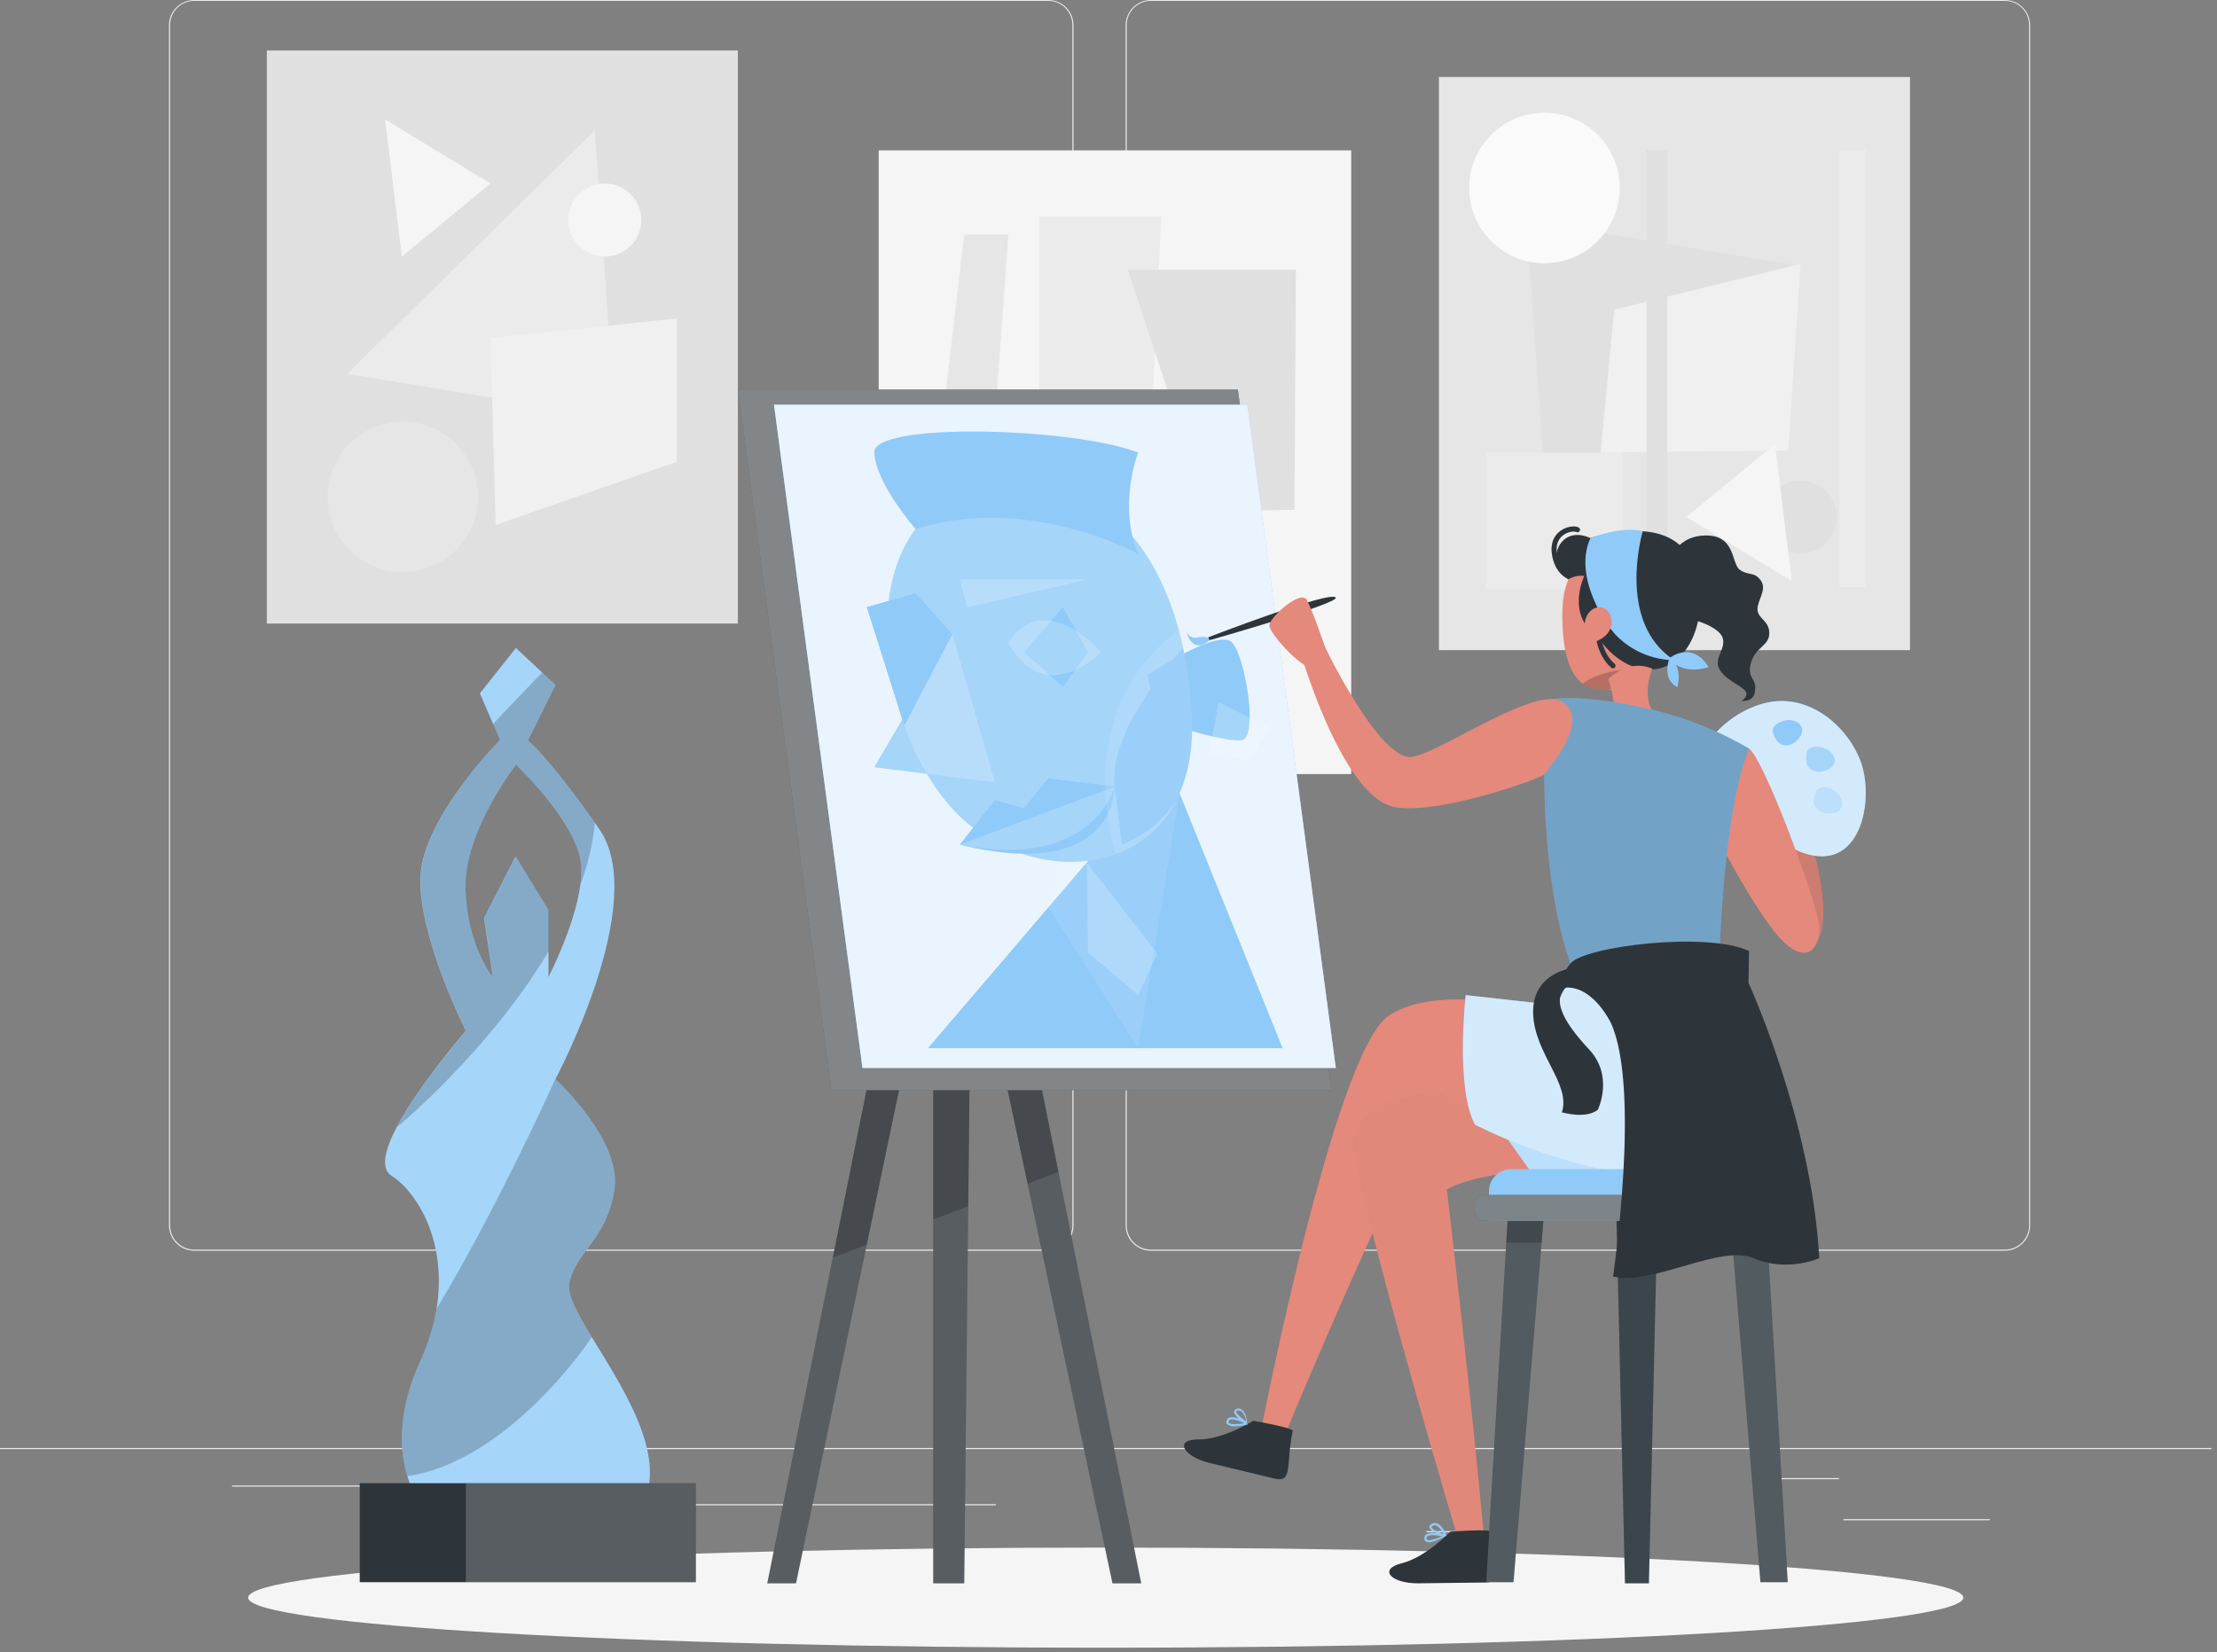 <svg width="216" height="161" viewBox="0 0 216 161" fill="none" xmlns="http://www.w3.org/2000/svg">
<rect x="0" y="0" width="216" height="161" fill="#808080" stroke="none"/>
<g clip-path="url(#clip0)">
<path d="M215.461 141.084H-6.10352e-05V141.192H215.461V141.084Z" fill="#EBEBEB"/>
<path d="M193.872 148.017H179.6V148.125H193.872V148.017Z" fill="#EBEBEB"/>
<path d="M142.73 149.189H138.985V149.297H142.73V149.189Z" fill="#EBEBEB"/>
<path d="M179.169 144.019H170.899V144.126H179.169V144.019Z" fill="#EBEBEB"/>
<path d="M41.218 144.742H22.606V144.85H41.218V144.742Z" fill="#EBEBEB"/>
<path d="M47.785 144.742H45.057V144.85H47.785V144.742Z" fill="#EBEBEB"/>
<path d="M97.022 146.561H56.653V146.669H97.022V146.561Z" fill="#EBEBEB"/>
<path d="M102.128 121.865H18.922C18.27 121.864 17.645 121.604 17.185 121.143C16.724 120.681 16.465 120.056 16.465 119.404V2.439C16.471 1.791 16.732 1.171 17.192 0.715C17.652 0.258 18.274 0.001 18.922 0H102.128C102.781 0 103.407 0.259 103.868 0.721C104.33 1.182 104.589 1.808 104.589 2.461V119.404C104.589 120.057 104.33 120.683 103.868 121.144C103.407 121.606 102.781 121.865 102.128 121.865ZM18.922 0.086C18.299 0.087 17.701 0.336 17.261 0.777C16.82 1.218 16.573 1.816 16.573 2.439V119.404C16.573 120.027 16.82 120.625 17.261 121.066C17.701 121.507 18.299 121.756 18.922 121.757H102.128C102.752 121.756 103.35 121.508 103.791 121.067C104.232 120.626 104.48 120.028 104.481 119.404V2.439C104.48 1.815 104.232 1.218 103.791 0.777C103.35 0.336 102.752 0.087 102.128 0.086H18.922Z" fill="#EBEBEB"/>
<path d="M195.341 121.865H112.13C111.478 121.864 110.853 121.604 110.392 121.143C109.93 120.682 109.671 120.056 109.67 119.404V2.439C109.676 1.791 109.939 1.171 110.399 0.714C110.86 0.258 111.482 0.001 112.13 0H195.341C195.989 0.002 196.609 0.26 197.068 0.716C197.527 1.173 197.787 1.792 197.793 2.439V119.404C197.793 120.055 197.535 120.68 197.075 121.141C196.616 121.602 195.992 121.862 195.341 121.865ZM112.13 0.086C111.507 0.087 110.909 0.336 110.468 0.777C110.027 1.218 109.778 1.815 109.777 2.439V119.404C109.778 120.028 110.027 120.626 110.468 121.067C110.909 121.508 111.507 121.756 112.13 121.757H195.341C195.965 121.756 196.563 121.508 197.004 121.067C197.445 120.626 197.693 120.028 197.694 119.404V2.439C197.693 1.815 197.445 1.218 197.004 0.777C196.563 0.336 195.965 0.087 195.341 0.086H112.13Z" fill="#EBEBEB"/>
<path d="M131.647 14.651H85.611V75.42H131.647V14.651Z" fill="#F5F5F5"/>
<path d="M101.267 21.115V47.832L111.91 47.233L113.134 21.115H101.267Z" fill="#EBEBEB"/>
<path d="M109.885 26.286H126.26L126.118 49.672L117.637 49.806L109.885 26.286Z" fill="#E0E0E0"/>
<path d="M93.941 22.839H98.25L96.742 43.704L91.355 45.036L93.941 22.839Z" fill="#E6E6E6"/>
<path d="M71.891 4.913H25.997V60.756H71.891V4.913Z" fill="#E0E0E0"/>
<path d="M57.946 12.712L33.828 36.417L59.92 40.722L57.946 12.712Z" fill="#EBEBEB"/>
<path d="M47.785 32.944L48.293 51.15L65.931 44.997V31.026L47.785 32.944Z" fill="#F0F0F0"/>
<path d="M44.426 53.599C47.289 50.737 47.289 46.096 44.426 43.233C41.563 40.371 36.922 40.371 34.06 43.233C31.197 46.096 31.197 50.737 34.06 53.599C36.922 56.462 41.563 56.462 44.426 53.599Z" fill="#E6E6E6"/>
<path d="M58.929 24.993C60.892 24.993 62.484 23.402 62.484 21.438C62.484 19.475 60.892 17.883 58.929 17.883C56.965 17.883 55.373 19.475 55.373 21.438C55.373 23.402 56.965 24.993 58.929 24.993Z" fill="#F5F5F5"/>
<path d="M37.516 11.635L47.785 17.883L39.154 24.993L37.516 11.635Z" fill="#F5F5F5"/>
<path d="M140.196 63.346L186.089 63.346V7.502L140.196 7.502V63.346Z" fill="#E6E6E6"/>
<path d="M150.693 49.513L174.812 25.808L148.72 21.503L150.693 49.513Z" fill="#E0E0E0"/>
<path d="M174.23 43.889L175.424 25.713L157.265 30.173L155.946 44.083L174.23 43.889Z" fill="#F0F0F0"/>
<path d="M150.474 25.644C154.522 25.644 157.804 22.362 157.804 18.314C157.804 14.266 154.522 10.984 150.474 10.984C146.425 10.984 143.144 14.266 143.144 18.314C143.144 22.362 146.425 25.644 150.474 25.644Z" fill="#FAFAFA"/>
<path d="M175.411 53.93C177.375 53.93 178.966 52.338 178.966 50.375C178.966 48.411 177.375 46.82 175.411 46.82C173.448 46.82 171.856 48.411 171.856 50.375C171.856 52.338 173.448 53.93 175.411 53.93Z" fill="#E0E0E0"/>
<path d="M174.571 56.623L164.302 50.375L172.933 43.265L174.571 56.623Z" fill="#F5F5F5"/>
<path d="M162.44 14.604H160.424V59.196H162.44V14.604Z" fill="#E0E0E0"/>
<path d="M181.78 14.604H179.169V57.222H181.78V14.604Z" fill="#EBEBEB"/>
<path d="M158.14 44.084H144.798V57.425H158.14V44.084Z" fill="#EBEBEB"/>
<path d="M107.73 160.544C153.875 160.544 191.282 158.36 191.282 155.666C191.282 152.972 153.875 150.788 107.73 150.788C61.586 150.788 24.179 152.972 24.179 155.666C24.179 158.36 61.586 160.544 107.73 160.544Z" fill="#F5F5F5"/>
<path d="M111.186 154.27H108.39L100.116 115.336L94.63 89.537L94.333 117.53L93.941 154.27H90.924V90.248L84.444 121.279L77.553 154.27H74.756L81.143 122.533L91.14 72.826H94.803L103.124 114.194L111.186 154.27Z" fill="#2E353A"/>
<path opacity="0.2" d="M111.186 154.27H108.39L100.116 115.336L94.63 89.537L94.333 117.53L93.941 154.27H90.924V90.248L84.444 121.279L77.553 154.27H74.756L81.143 122.533L91.14 72.826H94.803L103.124 114.194L111.186 154.27Z" fill="white"/>
<path opacity="0.2" d="M103.124 114.194L100.116 115.336L94.63 89.537L94.333 117.529L90.924 118.822V90.248L84.444 121.278L81.143 122.532L91.14 72.826H94.803L103.124 114.194Z" fill="black"/>
<path d="M129.716 106.218H81.005L71.895 37.951H120.606L129.716 106.218Z" fill="#2E353A"/>
<path opacity="0.4" d="M129.716 106.218H81.005L71.895 37.951H120.606L129.716 106.218Z" fill="white"/>
<path d="M130.147 104.059H84.03L75.407 39.434H121.524L130.147 104.059Z" fill="#90CAF9"/>
<path opacity="0.8" d="M130.147 104.059H84.03L75.407 39.434H121.524L130.147 104.059Z" fill="white"/>
<path d="M113.871 74.692L90.412 102.128H124.967L113.871 74.692Z" fill="#90CAF9"/>
<path opacity="0.2" d="M105.882 84.034L112.759 92.928L110.889 96.957L106.007 92.833L105.882 83.426" fill="white"/>
<path opacity="0.1" d="M114.927 77.303L110.889 102.128L102.141 88.412L105.882 75.183L114.927 77.303Z" fill="white"/>
<path d="M108.687 83.228C103.736 85.034 97.406 83.487 93.208 79.233C85.18 71.102 82.306 50.56 95.665 47.401C104.481 45.316 111.91 50.556 114.845 61.389C115.54 64.019 115.963 66.713 116.108 69.43C116.564 77.135 113.203 81.586 108.687 83.228Z" fill="#90CAF9"/>
<path d="M85.18 74.752L92.79 61.781L96.927 76.221L85.18 74.752Z" fill="#90CAF9"/>
<path d="M98.25 62.643C98.25 62.643 101.124 57.132 107.299 63.543C107.299 63.543 101.84 69.119 98.25 62.643Z" fill="#90CAF9"/>
<path d="M106.007 56.451H93.51L94.23 59.161L106.007 56.451Z" fill="#90CAF9"/>
<path d="M89.201 57.808L92.79 61.781L88.115 70.701L84.461 59.161L89.201 57.808Z" fill="#90CAF9"/>
<path opacity="0.2" d="M114.625 77.971C110.579 85.908 99.508 85.603 93.221 79.234C85.18 71.102 82.306 50.56 95.665 47.401C104.942 45.204 112.682 51.124 115.272 63.134C115.272 63.134 107.873 70.999 108.592 76.652L109.312 82.306C111.486 81.44 113.341 79.927 114.625 77.971Z" fill="white"/>
<path opacity="0.2" d="M85.18 74.752L92.79 61.781L96.927 76.221L85.18 74.752Z" fill="white"/>
<path opacity="0.2" d="M106.007 56.451H93.51L94.23 59.161L106.007 56.451Z" fill="white"/>
<path d="M89.201 57.808L92.79 61.781L88.115 70.701L84.461 59.161L89.201 57.808Z" fill="#90CAF9"/>
<path d="M93.51 82.306L96.927 77.941L99.758 78.76L102.128 75.842L108.592 76.635C108.592 76.635 108.881 86.042 93.51 82.306Z" fill="#90CAF9"/>
<path opacity="0.2" d="M93.51 82.306L108.592 76.652C108.592 76.652 106.541 84.891 93.51 82.306Z" fill="white"/>
<path d="M103.563 59.161L99.758 63.544L103.563 66.939L106.007 63.544L103.563 59.161Z" fill="#90CAF9"/>
<path opacity="0.2" d="M98.25 62.643C98.25 62.643 101.124 57.132 107.299 63.543C107.299 63.543 101.84 69.119 98.25 62.643Z" fill="white"/>
<path d="M89.201 51.542C89.201 51.542 85.323 47.112 85.18 44.096C85.038 41.08 104.675 41.657 110.889 44.096C110.889 44.096 108.881 49.215 110.889 53.981C110.889 53.981 100.405 48.073 89.201 51.542Z" fill="#90CAF9"/>
<path d="M111.811 65.776C111.811 65.776 118.792 61.074 120.085 62.643C121.378 64.211 122.524 71.628 121.089 72.084C119.654 72.541 112.613 70.145 112.613 70.145L111.811 65.776Z" fill="#90CAF9"/>
<path opacity="0.2" d="M118.719 68.422L117.831 73.459L121.753 74.136L123.675 70.904L118.719 68.422Z" fill="white"/>
<path opacity="0.1" d="M108.687 83.228L108.597 82.888C105.365 70.167 111.557 63.781 114.845 61.389C115.54 64.019 115.963 66.713 116.108 69.43C116.564 77.135 113.203 81.586 108.687 83.228Z" fill="white"/>
<path d="M57.657 130.281C56.261 127.967 55.218 126.071 55.468 125.002C56.209 121.8 59.036 120.874 59.851 115.987C60.652 111.178 54.296 105.322 54.111 105.145C54.111 105.145 63.35 87.908 58.394 80.798C58.243 80.582 58.097 80.367 57.963 80.169C53.331 73.593 51.439 72.145 51.439 72.145L54.124 66.733L52.831 65.539L50.267 63.139L46.755 67.556L48.048 70.546L48.707 72.089C48.707 72.089 41.153 79.721 40.963 85.499C40.774 91.278 45.389 100.439 45.389 100.439C45.389 100.439 40.821 105.679 38.641 109.842C37.525 111.997 37.038 113.845 38.137 114.552C40.722 116.215 43.592 121.072 42.536 127.518C42.238 129.267 41.709 130.968 40.963 132.577C38.623 137.697 38.973 141.515 39.697 143.829C39.961 144.767 40.39 145.652 40.963 146.44L62.915 145.863C64.638 141.131 60.441 134.879 57.657 130.281ZM50.267 74.519C50.267 74.519 56.093 80.001 56.593 84.064C56.669 84.782 56.651 85.506 56.541 86.219C56.02 90.226 53.434 95.204 53.434 95.204V92.683V88.632L50.245 83.427L47.164 89.459L48.026 95.204C48.026 95.204 45.514 92.157 45.367 86.585C45.221 81.013 50.267 74.519 50.267 74.519Z" fill="#90CAF9"/>
<path opacity="0.2" d="M57.657 130.281C56.261 127.967 55.218 126.071 55.468 125.002C56.209 121.8 59.036 120.874 59.851 115.987C60.652 111.178 54.296 105.322 54.111 105.145C54.111 105.145 63.35 87.908 58.394 80.798C58.243 80.582 58.097 80.367 57.963 80.169C53.331 73.593 51.439 72.145 51.439 72.145L54.124 66.733L52.831 65.539L50.267 63.139L46.755 67.556L48.048 70.546L48.707 72.089C48.707 72.089 41.153 79.721 40.963 85.499C40.774 91.278 45.389 100.439 45.389 100.439C45.389 100.439 40.821 105.679 38.641 109.842C37.525 111.997 37.038 113.845 38.137 114.552C40.722 116.215 43.592 121.072 42.536 127.518C42.238 129.267 41.709 130.968 40.963 132.577C38.623 137.697 38.973 141.515 39.697 143.829C39.961 144.767 40.39 145.652 40.963 146.44L62.915 145.863C64.638 141.131 60.441 134.879 57.657 130.281ZM50.267 74.519C50.267 74.519 56.093 80.001 56.593 84.064C56.669 84.782 56.651 85.506 56.541 86.219C56.02 90.226 53.434 95.204 53.434 95.204V92.683V88.632L50.245 83.427L47.164 89.459L48.026 95.204C48.026 95.204 45.514 92.157 45.367 86.585C45.221 81.013 50.267 74.519 50.267 74.519Z" fill="white"/>
<path opacity="0.2" d="M56.541 86.227C56.651 85.514 56.669 84.79 56.593 84.073C56.093 80.009 50.267 74.528 50.267 74.528C50.267 74.528 45.247 81.013 45.389 86.585C45.531 92.157 48.048 95.203 48.048 95.203L47.186 89.459L50.267 83.426L53.456 88.632V92.683C47.725 102.357 38.662 109.846 38.662 109.846C40.843 105.683 45.41 100.443 45.41 100.443C45.41 100.443 40.791 91.282 40.985 85.503C41.179 79.725 48.694 72.085 48.694 72.085L48.035 70.542C49.871 68.573 51.538 66.849 52.831 65.535L54.124 66.728L51.439 72.141C51.439 72.141 53.331 73.588 57.963 80.164C57.752 82.238 57.274 84.276 56.541 86.227Z" fill="black"/>
<path opacity="0.2" d="M55.468 125.002C55.218 126.07 56.261 127.967 57.657 130.281C56.98 131.288 56.249 132.259 55.468 133.189C49.517 140.338 43.833 143.256 39.697 143.829C38.973 141.515 38.623 137.697 40.963 132.577C41.709 130.968 42.238 129.267 42.536 127.518C48.392 117.831 54.106 105.145 54.106 105.145C54.3 105.321 60.648 111.178 59.846 115.987C59.036 120.874 56.209 121.8 55.468 125.002Z" fill="black"/>
<path d="M67.797 144.514H35.047V154.163H67.797V144.514Z" fill="#2E353A"/>
<path opacity="0.2" d="M67.797 144.514H45.389V154.163H67.797V144.514Z" fill="white"/>
<path d="M176.536 82.306C176.536 82.306 179.47 91.786 175.812 92.618C172.153 93.45 173.373 82.306 173.373 82.306H176.536Z" fill="#E4897B"/>
<path opacity="0.1" d="M176.536 82.306C176.536 82.306 179.47 91.786 175.812 92.618C172.153 93.45 173.373 82.306 173.373 82.306H176.536Z" fill="black"/>
<path d="M164.888 76.303C165.19 72.511 168.641 69.171 172.274 68.426C176.2 67.62 179.884 70.581 181.25 74.101C182.616 77.622 181.461 84.638 176.221 83.25C174.213 82.72 172.675 81.311 170.619 80.789C168.839 80.333 166.788 80.109 165.56 78.57C165.049 77.931 164.808 77.118 164.888 76.303Z" fill="#90CAF9"/>
<path opacity="0.6" d="M181.25 74.119C179.884 70.59 176.2 67.655 172.274 68.444C168.641 69.189 165.19 72.529 164.888 76.321C164.808 77.135 165.049 77.949 165.56 78.588C166.788 80.126 168.839 80.35 170.619 80.807C172.675 81.328 174.213 82.737 176.221 83.267C181.461 84.638 182.62 77.635 181.25 74.119ZM172.722 71.331C172.489 70.469 174.558 69.573 175.424 70.659C176.29 71.745 173.498 74.119 172.722 71.314V71.331ZM176.049 73.27C176.251 72.408 178.505 72.611 178.742 73.977C178.979 75.343 175.385 76.088 176.049 73.257V73.27ZM177.122 76.924C177.6 76.192 179.656 77.135 179.414 78.501C179.173 79.868 175.532 79.35 177.109 76.907L177.122 76.924Z" fill="white"/>
<path opacity="0.2" d="M176.049 73.257C176.251 72.395 178.505 72.597 178.742 73.963C178.979 75.329 175.385 76.088 176.049 73.257Z" fill="white"/>
<path opacity="0.4" d="M177.109 76.907C177.587 76.174 179.643 77.118 179.401 78.484C179.16 79.85 175.532 79.35 177.109 76.907Z" fill="white"/>
<path d="M170.408 72.938C171.938 74.119 176.837 87.478 177.191 89.848C177.544 92.218 176.105 94.372 173.373 91.356C170.641 88.339 166.478 80.01 166.478 80.01L170.408 72.938Z" fill="#E4897B"/>
<path d="M122.813 139.619L124.86 140.589C124.86 140.589 138.218 108.269 140.373 108.179C142.527 108.088 164.466 118.172 169.964 112.579C175.463 106.985 167.521 93.51 167.521 93.51C167.521 93.51 154.296 91.623 153.3 94.609C153.055 95.489 152.868 96.385 152.74 97.289C152.589 98.203 152.486 98.97 152.486 98.97C152.077 98.867 140.524 95.441 135.292 98.97C129.97 102.56 122.813 139.619 122.813 139.619Z" fill="#E4897B"/>
<path d="M160.475 113.927C160.475 113.927 145.914 113.117 140.968 115.884C140.968 115.884 143.471 137.106 144.604 150.09L142.178 150.366C142.178 150.366 131.836 115.668 131.944 111.251C132.052 106.834 140.132 106.403 140.132 106.403C140.132 106.403 150.017 112.113 160.475 113.927Z" fill="#E4897B"/>
<g opacity="0.1">
<path opacity="0.1" d="M160.475 113.927C160.475 113.927 145.914 113.117 140.968 115.884C140.968 115.884 143.471 137.106 144.604 150.09L142.178 150.366C142.178 150.366 131.836 115.668 131.944 111.251C132.052 106.834 140.132 106.403 140.132 106.403C140.132 106.403 150.017 112.113 160.475 113.927Z" fill="black"/>
</g>
<path d="M145.565 109.123L149.776 115.056L160.475 113.927L145.565 109.123Z" fill="#90CAF9"/>
<path opacity="0.4" d="M145.565 109.123L149.776 115.056L160.475 113.927L145.565 109.123Z" fill="white"/>
<path d="M145.264 149.259C145.264 148.935 141.308 149.237 141.308 149.237C141.308 149.237 138.908 151.736 136.568 152.318C134.228 152.9 135.551 154.3 138.188 154.27L144.712 154.193C146.574 154.167 145.38 152.585 145.264 149.259Z" fill="#2E353A"/>
<path d="M139.231 150.271C139.112 150.281 138.993 150.249 138.895 150.181C138.834 150.129 138.792 150.059 138.774 149.982C138.755 149.905 138.761 149.824 138.791 149.75C138.806 149.694 138.832 149.641 138.867 149.595C138.903 149.549 138.947 149.511 138.998 149.483C139.278 149.363 139.586 149.326 139.886 149.375C139.563 149.207 139.278 149.005 139.261 148.793C139.261 148.66 139.339 148.548 139.52 148.462C139.598 148.421 139.684 148.398 139.771 148.395C139.859 148.391 139.947 148.406 140.028 148.44C140.567 148.656 140.89 149.5 140.924 149.547C140.959 149.595 140.924 149.522 140.924 149.522V149.591C140.924 149.591 140.924 149.547 140.924 149.556V149.522C140.924 149.522 140.924 149.638 140.894 149.647C140.662 149.754 139.778 150.271 139.231 150.271ZM139.597 149.578C139.429 149.568 139.26 149.599 139.106 149.668C139.078 149.683 139.054 149.703 139.035 149.727C139.016 149.752 139.002 149.78 138.994 149.81C138.955 149.965 138.994 150.004 139.024 150.017C139.214 150.168 139.933 149.944 140.511 149.69C140.218 149.624 139.919 149.587 139.619 149.578H139.597ZM139.795 148.612C139.731 148.613 139.668 148.628 139.61 148.656C139.558 148.681 139.468 148.733 139.472 148.789C139.472 148.966 140.05 149.267 140.64 149.483C140.507 149.136 140.265 148.841 139.95 148.643C139.901 148.622 139.849 148.612 139.795 148.612Z" fill="#90CAF9"/>
<path d="M125.95 139.425C126.019 139.11 122.119 138.434 122.119 138.434C122.119 138.434 119.18 140.265 116.758 140.252C114.337 140.239 115.285 141.924 117.849 142.545L124.187 144.07C126.01 144.51 125.247 142.683 125.95 139.425Z" fill="#2E353A"/>
<path d="M120.326 138.972C120.188 138.991 120.048 138.981 119.914 138.944C119.779 138.906 119.654 138.841 119.546 138.753C119.501 138.69 119.477 138.614 119.477 138.537C119.477 138.46 119.501 138.385 119.546 138.322C119.574 138.27 119.612 138.225 119.658 138.189C119.704 138.152 119.757 138.126 119.814 138.111C120.113 138.067 120.419 138.107 120.697 138.227C120.425 137.986 120.197 137.714 120.236 137.512C120.262 137.378 120.369 137.292 120.568 137.249C120.643 137.23 120.721 137.229 120.797 137.248C120.872 137.267 120.941 137.304 120.999 137.357C121.468 137.697 121.511 138.671 121.511 138.714V138.757H121.645H121.52C121.52 138.757 121.576 138.757 121.567 138.757C121.559 138.757 121.589 138.757 121.567 138.757C121.567 138.757 121.567 138.796 121.533 138.8C121.137 138.897 120.733 138.955 120.326 138.972ZM120.033 138.292C119.981 138.292 119.929 138.299 119.878 138.313C119.848 138.321 119.821 138.334 119.796 138.353C119.772 138.371 119.751 138.394 119.736 138.421C119.663 138.563 119.701 138.61 119.714 138.628C119.861 138.822 120.615 138.779 121.236 138.675C120.862 138.473 120.454 138.343 120.033 138.292ZM120.714 137.43H120.615C120.559 137.43 120.46 137.473 120.451 137.529C120.417 137.701 120.882 138.132 121.412 138.486C121.368 138.117 121.207 137.772 120.951 137.503C120.878 137.465 120.795 137.451 120.714 137.464V137.43Z" fill="#90CAF9"/>
<path d="M142.803 96.958C142.803 96.958 141.773 106.007 143.712 109.579C143.712 109.579 152.477 114.212 161.454 114.643C170.43 115.074 177.113 111.316 167.521 93.528C167.521 93.528 164.741 91.373 159.988 91.373C155.235 91.373 153.3 94.631 153.3 94.631L151.633 97.945L142.803 96.958Z" fill="#90CAF9"/>
<path opacity="0.6" d="M142.803 96.958C142.803 96.958 141.773 106.007 143.712 109.579C143.712 109.579 152.477 114.212 161.454 114.643C170.43 115.074 177.113 111.316 167.521 93.528C167.521 93.528 164.741 91.373 159.988 91.373C155.235 91.373 153.3 94.631 153.3 94.631L151.633 97.945L142.803 96.958Z" fill="white"/>
<path d="M153.693 56.421C153.693 56.421 151.9 56.399 151.469 54.107C151.038 51.814 153.15 51.336 153.693 51.612" stroke="#2E353A" stroke-width="0.5" stroke-linecap="round" stroke-linejoin="round"/>
<path d="M158.105 66.909C157.636 67.083 157.144 67.189 156.644 67.224C155.627 67.224 154.826 67.09 154.197 66.621C152.775 65.556 152.258 63.203 152.219 60.299C152.158 56.507 153.171 54.447 156.83 54.133C162.888 53.611 164.203 65.005 158.105 66.909Z" fill="#E4897B"/>
<path opacity="0.2" d="M159.669 65.151C158.856 66.086 157.818 66.799 156.653 67.224C155.636 67.224 154.835 67.095 154.205 66.625C156.037 65.125 159.669 65.151 159.669 65.151Z" fill="black"/>
<path d="M154.361 56.111C154.361 56.111 152.495 59.898 155.675 62.053C155.675 62.053 157.855 65.673 161.367 65.186C164.879 64.699 166.969 59.213 164.642 54.443C162.445 49.918 154.951 52.426 154.951 52.426C151.753 50.974 150.456 55.128 152.831 56.425C153.294 56.158 153.83 56.048 154.361 56.111Z" fill="#2E353A"/>
<path d="M157.467 61.911C156.416 60.834 153.262 56.18 154.951 52.431C154.951 52.431 157.933 51.216 160.053 51.763C160.053 51.763 157.407 60.627 163.117 64.324C160.989 64.298 158.958 63.431 157.467 61.911Z" fill="#90CAF9"/>
<path d="M162.639 64.134C162.639 64.134 164.793 62.342 166.478 64.996C166.478 64.996 164.685 65.673 163.285 64.763C163.285 64.763 163.785 65.543 163.427 66.94C163.427 66.94 161.919 66.397 162.639 64.134Z" fill="#90CAF9"/>
<path d="M155.658 61.42C155.658 61.42 155.709 63.635 157.149 64.867" stroke="#2E353A" stroke-width="0.5" stroke-linecap="round" stroke-linejoin="round"/>
<path d="M154.395 60.932C154.352 60.269 154.852 59.105 155.964 59.166C157.075 59.226 157.92 61.799 155.153 62.613C154.757 62.742 154.481 62.316 154.395 60.932Z" fill="#E4897B"/>
<path d="M162.458 55.193C162.458 55.193 162.975 52.284 166.06 52.176C169.145 52.068 168.646 54.908 169.507 55.516C170.369 56.123 170.908 55.662 171.554 56.559C172.201 57.455 171.197 58.498 171.231 59.394C171.266 60.29 172.382 60.471 172.382 61.695C172.382 62.919 171.089 63.022 170.624 64.496C170.158 65.97 171.016 66.082 171.016 66.939C171.016 67.797 170.731 68.336 169.654 68.301C169.654 68.301 170.542 67.797 169.956 67.224C169.37 66.651 167.844 66.112 167.417 64.962C166.991 63.811 168.9 62.557 167.137 61.333C165.375 60.109 164.444 60.941 163.798 58.532C163.151 56.123 162.458 55.193 162.458 55.193Z" fill="#2E353A"/>
<path d="M157.791 72.99C160.458 73.317 161.996 70.37 161.996 70.37C159.48 68.646 160.984 65.151 160.984 65.151C158.545 64.139 156.7 66.186 156.7 66.186C156.885 66.749 157.029 67.325 157.131 67.909C157.562 70.439 156.416 70.637 156.416 70.637C156.318 70.881 156.277 71.144 156.296 71.406C156.315 71.668 156.394 71.923 156.527 72.15C156.659 72.377 156.842 72.571 157.061 72.716C157.28 72.862 157.53 72.955 157.791 72.99Z" fill="#E4897B"/>
<path d="M167.521 93.51C167.521 93.51 167.822 79.29 170.408 72.934C168.108 71.591 165.662 70.517 163.117 69.732C158.342 68.288 152.43 67.577 150.62 68.297C150.62 68.297 149.388 84.672 153.292 94.609C153.3 94.613 158.502 94.484 167.521 93.51Z" fill="#90CAF9"/>
<path opacity="0.2" d="M167.521 93.51C167.521 93.51 167.822 79.29 170.408 72.934C168.108 71.591 165.662 70.517 163.117 69.732C158.342 68.288 152.43 67.577 150.62 68.297C150.62 68.297 149.388 84.672 153.292 94.609C153.3 94.613 158.502 94.484 167.521 93.51Z" fill="black"/>
<path d="M130.138 58.222C129.578 57.511 117.706 62.1 117.706 62.1L117.831 62.381C117.831 62.381 130.569 58.769 130.138 58.222Z" fill="#2E353A"/>
<path d="M117.706 62.122C117.359 62.03 116.994 62.03 116.646 62.122C116.43 62.169 116.204 62.137 116.011 62.029C115.817 61.922 115.669 61.748 115.595 61.54C115.595 61.54 116.082 63.859 117.831 62.402L117.706 62.122Z" fill="#90CAF9"/>
<path d="M152.064 68.301C149.28 66.862 139.377 73.977 137.249 73.761C134.004 73.429 128.893 62.643 128.893 62.643L126.691 63.544C126.691 63.544 130.643 77.209 135.598 78.57C139.52 79.652 150.474 75.773 150.469 75.412C150.469 75.412 155.343 69.999 152.064 68.301Z" fill="#E4897B"/>
<path d="M129.134 63.134C129.134 63.134 127.911 59.571 127.337 58.476C126.764 57.382 123.748 60.109 123.675 60.902C123.601 61.695 126.764 64.996 127.411 64.854C128.057 64.712 129.134 63.134 129.134 63.134Z" fill="#E4897B"/>
<path d="M157.459 117.211L157.614 123.92L158.321 154.271H160.652L161.354 123.92L161.509 117.211H157.459Z" fill="#263238"/>
<path opacity="0.1" d="M157.459 117.211L157.614 123.92L158.321 154.271H160.652L161.354 123.92L161.509 117.211H157.459Z" fill="white"/>
<path opacity="0.2" d="M157.459 117.211L157.614 124.106H161.354L161.509 117.211H157.459Z" fill="black"/>
<path d="M144.798 154.162L146.953 117.685H150.474L147.457 154.162H144.798Z" fill="#263238"/>
<path opacity="0.2" d="M147.466 154.163H144.803L146.759 120.96L146.953 117.642H150.474L150.202 120.96L147.466 154.163Z" fill="white"/>
<path opacity="0.2" d="M150.474 117.642L150.202 121.089H146.759L146.953 117.642H150.474Z" fill="black"/>
<path d="M171.516 154.162L168.499 117.685H172.02L174.174 154.162H171.516Z" fill="#263238"/>
<path opacity="0.2" d="M171.507 154.163L168.771 120.96L168.499 117.642H172.02L172.214 120.96L174.17 154.163H171.507Z" fill="white"/>
<path opacity="0.2" d="M168.499 117.642L168.771 121.089H172.214L172.02 117.642H168.499Z" fill="black"/>
<path d="M173.903 118.948H145.066V116.073C145.066 115.502 145.293 114.954 145.697 114.55C146.101 114.146 146.649 113.919 147.22 113.919H171.748C172.32 113.919 172.868 114.146 173.272 114.55C173.676 114.954 173.903 115.502 173.903 116.073V118.956V118.948Z" fill="#90CAF9"/>
<path d="M144.553 118.943H174.42C174.898 118.943 175.286 118.555 175.286 118.077V117.293C175.286 116.814 174.898 116.427 174.42 116.427H144.553C144.074 116.427 143.687 116.814 143.687 117.293V118.077C143.687 118.555 144.074 118.943 144.553 118.943Z" fill="#263238"/>
<path opacity="0.4" d="M144.553 118.943H174.42C174.898 118.943 175.286 118.555 175.286 118.077V117.293C175.286 116.814 174.898 116.427 174.42 116.427H144.553C144.074 116.427 143.687 116.814 143.687 117.293V118.077C143.687 118.555 144.074 118.943 144.553 118.943Z" fill="white"/>
<path d="M152.49 96.229C152.49 96.229 151.667 95.514 153.02 93.864C154.373 92.213 166.293 90.731 170.408 92.661L170.356 95.772C170.356 95.772 176.51 109.131 177.251 122.597C177.251 122.597 174.101 123.998 170.869 122.597C167.637 121.197 161.001 125.299 157.157 124.377C157.157 124.377 159.889 106.037 156.937 99.651C156.929 99.651 155.231 96.035 152.49 96.229Z" fill="#2E353A"/>
<path d="M153.107 94.338C153.107 94.338 149.263 94.803 149.371 98.737C149.478 102.672 153.085 105.632 152.171 108.377C152.171 108.377 154.486 109.071 155.671 108.131C155.671 108.131 157.286 104.878 154.809 102.236C152.331 99.595 150.59 96.781 153.451 95.738L153.107 94.338Z" fill="#2E353A"/>
</g>
<defs>
<clipPath id="clip0">
<rect width="215.461" height="160.544" fill="white"/>
</clipPath>
</defs>
</svg>
